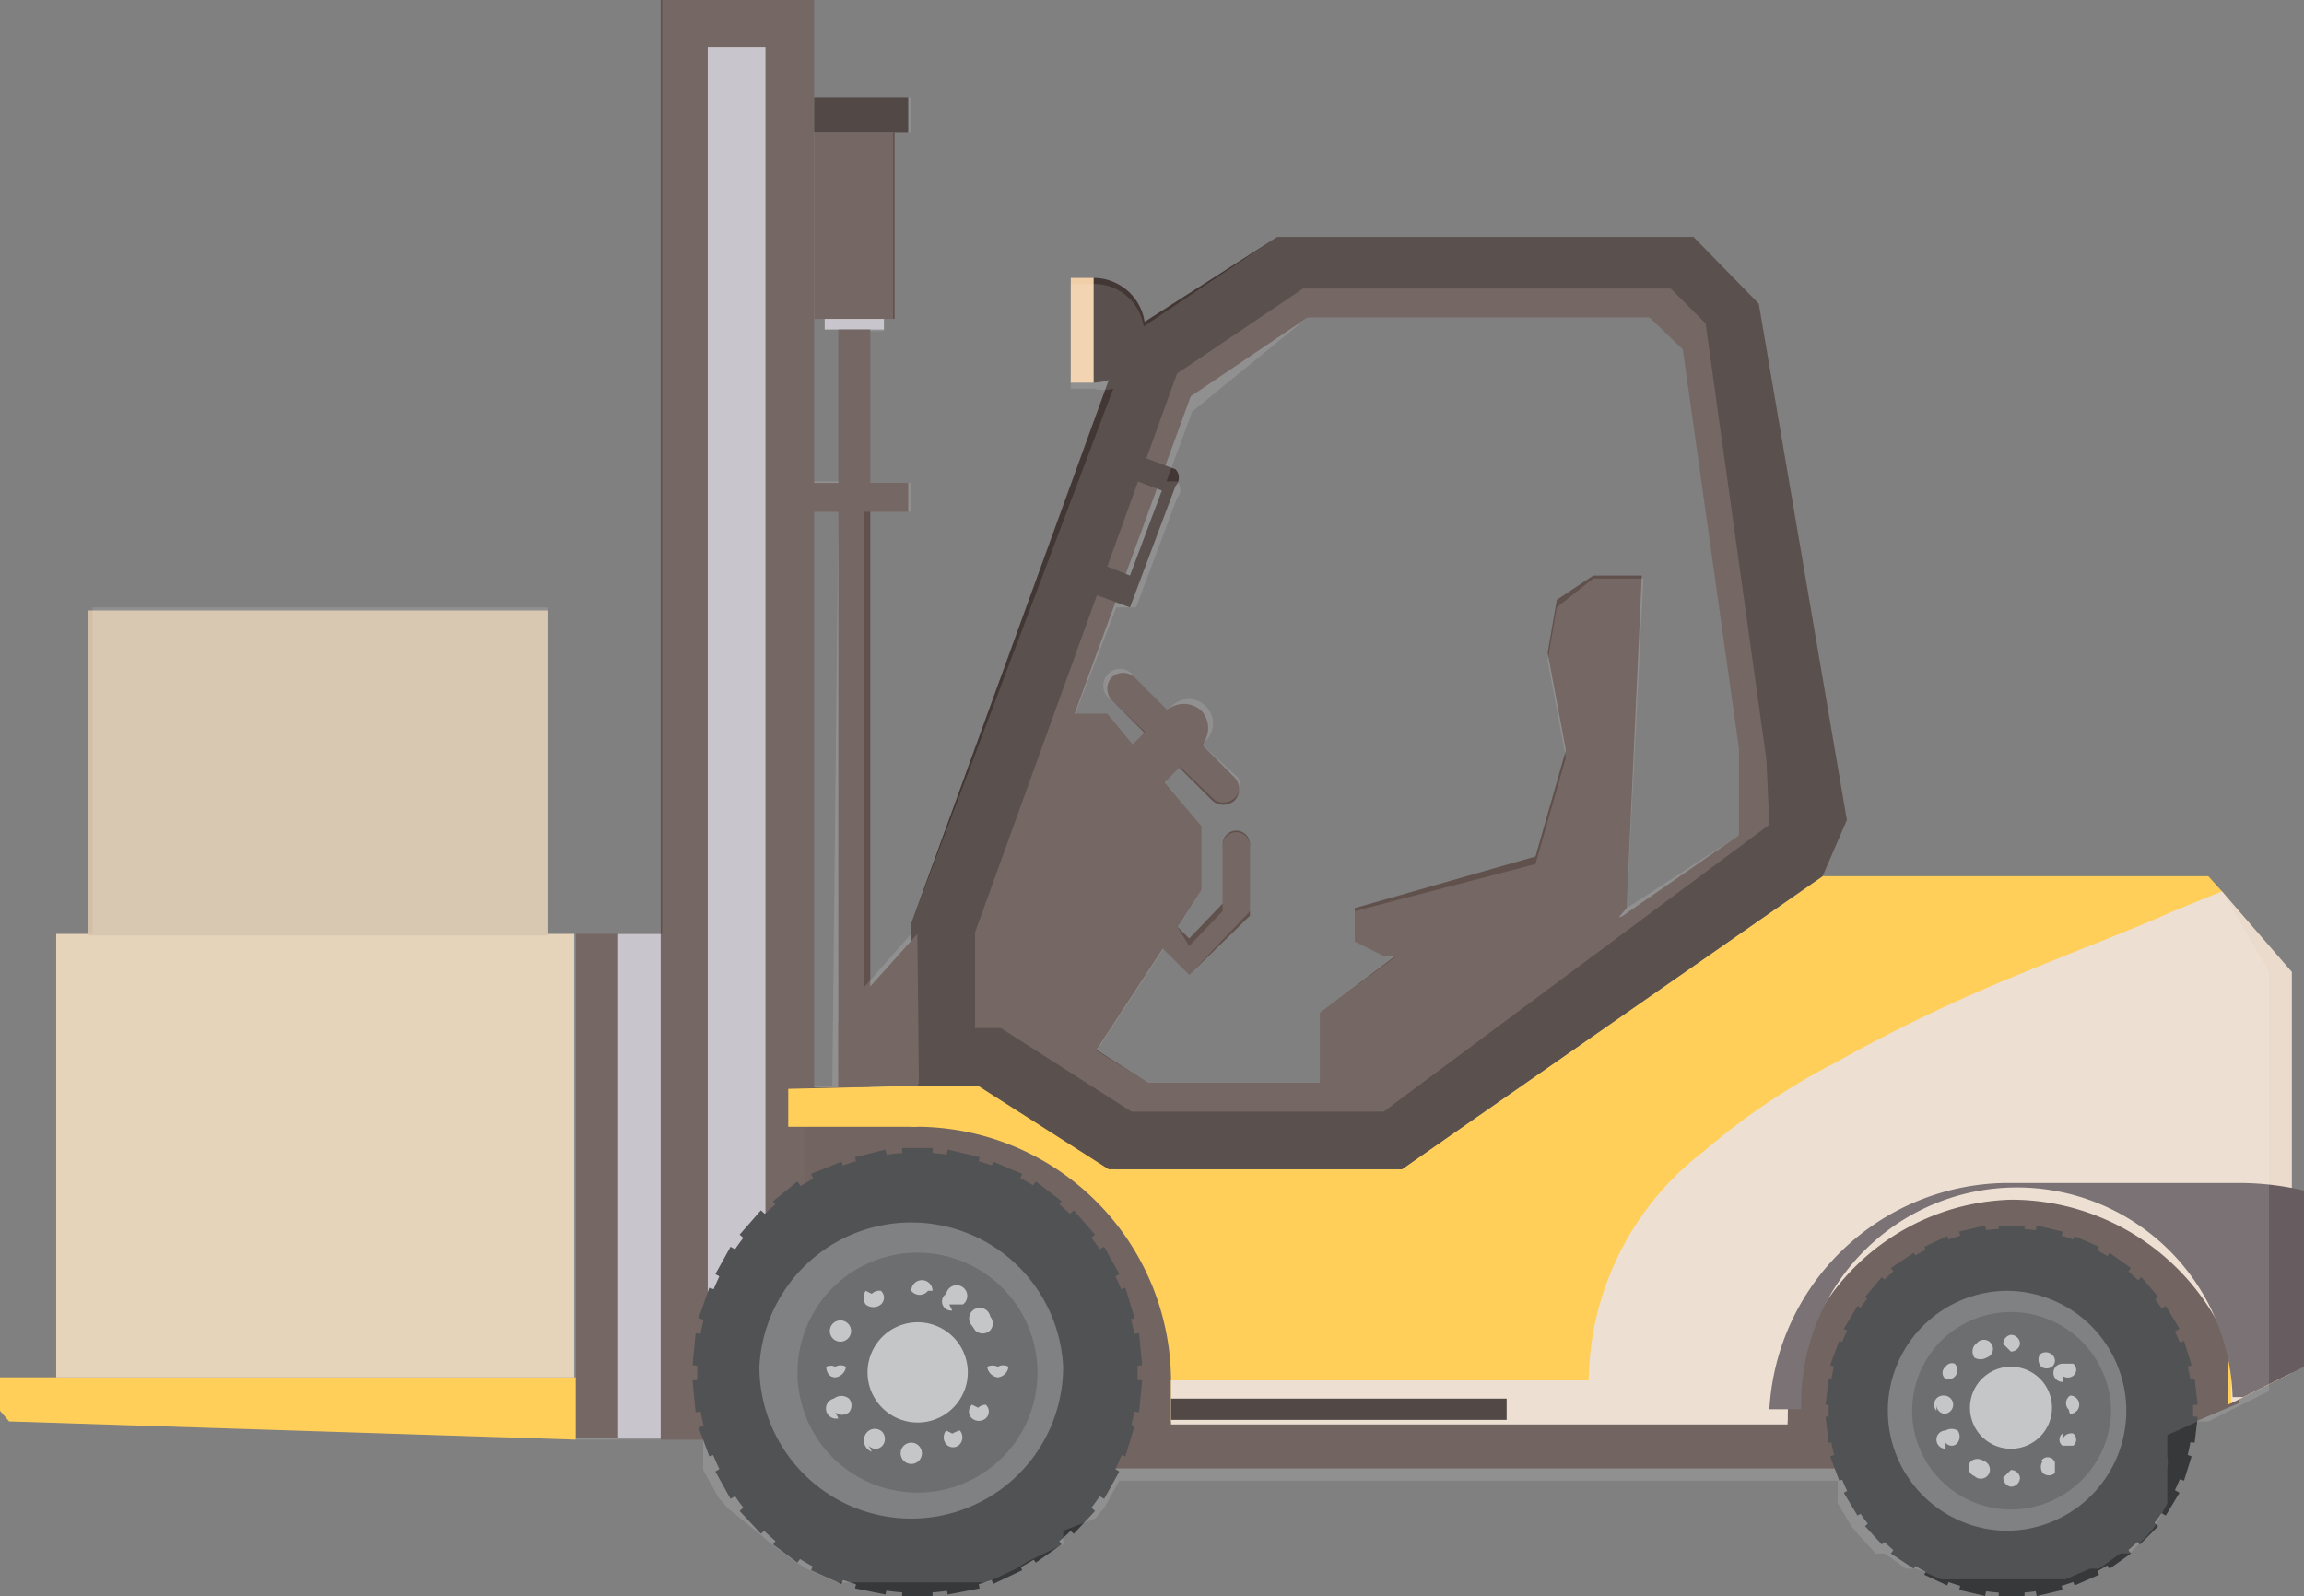 <svg xmlns="http://www.w3.org/2000/svg" viewBox="0 0 15.17 10.51"><rect x="0" y="0" width="15.17" height="10.51" fill="#808080" stroke="none"/><defs><style>.cls-1{isolation:isolate;}.cls-2{fill:#61514d;}.cls-3,.cls-5{fill:#c0bdc4;}.cls-3,.cls-8{mix-blend-mode:multiply;}.cls-4{fill:#ffc842;}.cls-6{fill:#382e2b;}.cls-7{fill:#5d4e49;}.cls-8{fill:#eadbcd;}.cls-9{fill:#675d60;}.cls-10{fill:#37383a;}.cls-11{fill:#6d6e71;}.cls-12{fill:#56595b;}.cls-13{fill:#bcbec0;}.cls-14{fill:#423734;}.cls-15{fill:#f0cea8;}.cls-16{fill:#e1ccb0;}.cls-17{fill:#d2bfa5;}.cls-18{fill:#fff;opacity:0.13;}</style></defs><title>Asset 1</title><g class="cls-1"><g id="Layer_2" data-name="Layer 2"><g id="Layer_1-2" data-name="Layer 1"><rect class="cls-2" x="4.35" width="1.01" height="9.48"/><rect class="cls-2" x="3.79" y="6.15" width="0.57" height="3.32"/><rect class="cls-3" x="4.07" y="6.15" width="0.28" height="3.32"/><polygon class="cls-4" points="3.79 9.48 0.06 9.36 0 9.29 0 9.07 3.79 9.07 3.79 9.48"/><rect class="cls-3" x="4.66" y="0.31" width="0.38" height="8.86"/><rect class="cls-2" x="5.36" y="0.87" width="0.53" height="1.23"/><rect class="cls-5" x="5.43" y="2.1" width="0.39" height="0.07"/><rect class="cls-2" x="5.52" y="2.17" width="0.21" height="7.31"/><rect class="cls-2" x="5.2" y="3.18" width="0.78" height="0.19"/><rect class="cls-6" x="5.36" y="0.64" width="0.62" height="0.23"/><path class="cls-2" d="M11.5,2.72l-.09-.59L11,1.73H8.45l-.89.6L6.24,6V7h.41l.81.51H9.22l2.59-1.8V4.9ZM11.45,5.5,9.1,7.13H7.56l-.8-.51H6.6V6L7.84,2.61h0l.77-.52h2.25l.22.21.37,2.63Z"/><polygon class="cls-7" points="5.61 9.67 13.16 9.67 13.73 9.67 14.74 9.24 14.74 7.51 6.77 7.51 5.89 7.16 5.3 7.16 5.3 8.21 5.61 9.67"/><path class="cls-4" d="M14.63,5.87l-.09-.1H12L9.43,7.56l-.2.14H7.34l-.22-.14-.64-.41H6v.27A1.68,1.68,0,0,1,7.71,9.07v.29h4.06s0,0,0-.07V9.21a1.53,1.53,0,0,1,1.47-1.36,1.57,1.57,0,0,1,1.43,1l0,.06s0,.08,0,.13h0l0,.21.3-.15.1-.05V6.4Z"/><path class="cls-8" d="M14.63,5.87,14.31,6c-.29.13-.64.26-1,.41A10.82,10.82,0,0,0,12.08,7a4.46,4.46,0,0,0-.86.58,1.93,1.93,0,0,0-.76,1.51H7.71v.29h4.06s0,0,0-.07a1.52,1.52,0,0,1,1.47-1.41,1.55,1.55,0,0,1,1.45,1s0,.08,0,.13h0l0,.21.3-.15.1-.05V6.4Z"/><path class="cls-9" d="M15.17,7.84V9l-.1.05-.3.15h0l-.07,0a1.42,1.42,0,0,0-2.84.08h-.21A1.58,1.58,0,0,1,13.2,7.79h1.55A1.86,1.86,0,0,1,15.17,7.84Z"/><path class="cls-10" d="M7.49,9A1.45,1.45,0,1,1,6,7.59,1.45,1.45,0,0,1,7.49,9Z"/><polygon class="cls-10" points="7.52 8.99 7.5 8.78 7.01 8.83 7.47 8.68 7.41 8.48 6.95 8.63 7.37 8.39 7.27 8.21 6.84 8.45 7.21 8.13 7.07 7.97 6.71 8.3 6.99 7.91 6.82 7.78 6.54 8.18 6.73 7.73 6.54 7.65 6.35 8.09 6.45 7.62 6.24 7.57 6.14 8.05 6.14 7.56 5.94 7.56 5.94 8.04 5.83 7.57 5.63 7.62 5.73 8.09 5.54 7.65 5.34 7.73 5.54 8.17 5.25 7.78 5.09 7.91 5.37 8.3 5.01 7.97 4.87 8.13 5.23 8.45 4.81 8.21 4.71 8.39 5.13 8.63 4.67 8.48 4.6 8.68 5.06 8.83 4.58 8.78 4.56 8.99 5.04 9.04 4.56 9.09 4.58 9.3 5.06 9.24 4.6 9.4 4.67 9.59 5.13 9.44 4.71 9.69 4.81 9.87 5.23 9.62 4.87 9.95 5.01 10.1 5.37 9.78 5.09 10.17 5.25 10.29 5.54 9.9 5.34 10.34 5.54 10.43 5.73 9.98 5.63 10.46 5.83 10.5 5.94 10.03 5.94 10.51 6.14 10.51 6.14 10.03 6.24 10.5 6.45 10.46 6.35 9.99 6.54 10.43 6.73 10.34 6.54 9.9 6.82 10.29 6.99 10.17 6.71 9.78 7.07 10.1 7.21 9.95 6.85 9.63 7.27 9.87 7.37 9.69 6.95 9.44 7.41 9.59 7.47 9.39 7.01 9.24 7.5 9.3 7.52 9.09 7.04 9.04 7.52 8.99"/><path class="cls-11" d="M7,9a1,1,0,0,1-1,1H6a1,1,0,0,1-1-1h0a1,1,0,0,1,1-.95H6A1,1,0,0,1,7,9Z"/><path class="cls-12" d="M6.83,9A.79.79,0,1,1,6,8.25.79.79,0,0,1,6.83,9Z"/><path class="cls-13" d="M6.11,8.5A.07.07,0,0,1,6,8.5a.07.07,0,0,1,.14,0ZM6,9.5a.07.07,0,1,0,.07.07A.07.07,0,0,0,6,9.5Zm-.3-1a.08.08,0,0,0,0,.09.08.08,0,0,0,.1,0,.06.06,0,0,0,0-.09A.07.07,0,0,0,5.74,8.52Zm.53.92a.07.07,0,0,0,0,.09.06.06,0,0,0,.09,0,.07.07,0,0,0,0-.09S6.31,9.42,6.27,9.44Zm-.75-.7a.07.07,0,0,0,0,.09.07.07,0,1,0,0-.09Zm.92.53a.06.06,0,0,0,0,.09.07.07,0,0,0,.09,0,.06.06,0,0,0,0-.09A.08.08,0,0,0,6.44,9.27ZM5.44,9s0,.07.06.07A.08.08,0,0,0,5.57,9,.07.07,0,0,0,5.5,9,.07.07,0,0,0,5.44,9ZM6.5,9a.08.08,0,0,0,.07.07A.08.08,0,0,0,6.64,9,.07.07,0,0,0,6.57,9,.08.08,0,0,0,6.5,9Zm-1,.3a.07.07,0,0,0,.09,0,.07.07,0,0,0,0-.09.08.08,0,0,0-.1,0A.06.06,0,0,0,5.52,9.34Zm.92-.54a.07.07,0,0,0,.1,0,.07.07,0,0,0,0-.09.07.07,0,1,0-.12.06Zm-.7.76a.06.06,0,0,0,.09,0,.07.07,0,0,0,0-.09.07.07,0,0,0-.1,0A.08.08,0,0,0,5.74,9.56Zm.53-.93s.08,0,.09,0a.07.07,0,1,0-.11-.07A.06.06,0,0,0,6.27,8.63Z"/><path class="cls-13" d="M6.37,9A.33.33,0,1,1,6,8.71.33.33,0,0,1,6.37,9Z"/><path class="cls-10" d="M14.44,9.29a1.2,1.2,0,1,1-1.2-1.2A1.2,1.2,0,0,1,14.44,9.29Z"/><polygon class="cls-10" points="14.47 9.25 14.45 9.08 14.05 9.12 14.43 8.99 14.38 8.83 14 8.95 14.35 8.75 14.26 8.6 13.91 8.8 14.21 8.54 14.1 8.41 13.8 8.68 14.03 8.35 13.89 8.25 13.65 8.57 13.82 8.21 13.66 8.14 13.5 8.51 13.58 8.11 13.41 8.07 13.33 8.47 13.33 8.07 13.16 8.07 13.16 8.47 13.07 8.07 12.9 8.11 12.99 8.5 12.82 8.14 12.67 8.21 12.83 8.57 12.6 8.25 12.45 8.35 12.69 8.68 12.39 8.41 12.28 8.54 12.57 8.8 12.23 8.6 12.14 8.75 12.49 8.95 12.11 8.83 12.05 8.99 12.44 9.12 12.04 9.08 12.02 9.25 12.42 9.29 12.02 9.33 12.04 9.5 12.44 9.46 12.05 9.59 12.11 9.75 12.49 9.63 12.14 9.83 12.23 9.98 12.57 9.78 12.28 10.05 12.39 10.17 12.69 9.9 12.45 10.23 12.6 10.33 12.83 10.01 12.67 10.37 12.82 10.44 12.99 10.08 12.9 10.47 13.07 10.51 13.16 10.11 13.16 10.51 13.33 10.51 13.33 10.11 13.41 10.51 13.58 10.47 13.5 10.08 13.66 10.44 13.82 10.37 13.66 10.01 13.89 10.33 14.03 10.23 13.8 9.9 14.09 10.17 14.21 10.05 13.91 9.78 14.26 9.98 14.35 9.83 14 9.63 14.38 9.75 14.43 9.59 14.05 9.46 14.45 9.5 14.47 9.33 14.07 9.29 14.47 9.25"/><path class="cls-11" d="M14,9.29a.79.79,0,0,1-.79.79h0a.79.79,0,0,1-.78-.79h0a.79.79,0,0,1,.78-.79h0a.79.79,0,0,1,.79.79Z"/><path class="cls-12" d="M13.9,9.29a.66.66,0,0,1-.66.65.65.65,0,1,1,0-1.3A.66.66,0,0,1,13.9,9.29Z"/><path class="cls-13" d="M13.3,8.85a.06.06,0,0,1-.06.05,0,0,0,0,1-.05-.05.06.06,0,0,1,.05-.06A.06.06,0,0,1,13.3,8.85Zm-.06.83a0,0,0,0,0-.05.05.06.06,0,0,0,.05.06.06.06,0,0,0,.06-.06A.06.06,0,0,0,13.24,9.68ZM13,8.86a.07.07,0,0,0,0,.08.08.08,0,0,0,.08,0,.06.06,0,1,0-.06-.1Zm.45.76a.07.07,0,0,0,0,.08.06.06,0,0,0,.08,0,0,0,0,0,0,0-.07A.05.05,0,0,0,13.44,9.62ZM12.81,9a.05.05,0,0,0,0,.08.06.06,0,0,0,.06-.1A.05.05,0,0,0,12.81,9Zm.77.44a.05.05,0,0,0,0,.08,0,0,0,0,0,.07,0,.05.05,0,0,0,0-.08A.06.06,0,0,0,13.58,9.48Zm-.83-.19a.06.06,0,0,0,.05.06.06.06,0,0,0,0-.12A.06.06,0,0,0,12.75,9.29Zm.88,0a.06.06,0,0,0,0,.06.06.06,0,1,0,0-.12A.06.06,0,0,0,13.63,9.29Zm-.82.25a.05.05,0,0,0,.08,0,.07.07,0,0,0,0-.08.08.08,0,0,0-.08,0A.05.05,0,0,0,12.81,9.54Zm.77-.44a.06.06,0,0,0,.07,0,.05.05,0,0,0,0-.08,0,0,0,0,0-.07,0A.05.05,0,0,0,13.58,9.1ZM13,9.72a.06.06,0,1,0,.06-.1.07.07,0,0,0-.08,0A.06.06,0,0,0,13,9.72ZM13.44,9a.06.06,0,0,0,.07,0,.05.05,0,0,0,0-.08.06.06,0,0,0-.08,0A.07.07,0,0,0,13.44,9Z"/><path class="cls-13" d="M13.51,9.29A.27.27,0,1,1,13.24,9,.27.27,0,0,1,13.51,9.29Z"/><polygon class="cls-2" points="6.94 4.7 7.29 4.7 7.91 5.44 7.91 5.86 7.11 7.08 6.37 6.97 6.29 6.06 6.94 4.7"/><polygon class="cls-2" points="10.99 6.01 9.38 6.15 8.69 6.67 8.69 7.32 9.16 7.32 10.99 6.01"/><path class="cls-14" d="M11.58,2h0l-.43-.44H8.41l-1,.64L6,6.08V7.15h.44l.86.55H9.23L12,5.77l.16-.37Zm.07,3.43L9.11,7.32H7.45l-.86-.55H6.42V6.14L7.75,2.46h0l.83-.56H11l.23.23L11.63,5Z"/><polygon class="cls-2" points="10.49 3.79 10.81 3.79 10.71 5.98 10.54 6.18 9.12 6.3 8.92 6.2 8.92 5.98 10.11 5.64 10.31 4.94 10.19 4.3 10.25 3.95 10.49 3.79"/><polygon class="cls-2" points="7.83 6.42 7.59 6.18 7.71 6.06 7.83 6.18 8.05 5.95 8.05 5.56 8.23 5.56 8.23 6.03 7.83 6.42"/><path class="cls-2" d="M8.23,5.56a.09.09,0,1,1-.09-.09A.09.09,0,0,1,8.23,5.56Z"/><path class="cls-2" d="M8.13,5.12a.11.11,0,0,1,0,.15h0a.11.11,0,0,1-.15,0l-.66-.66a.11.11,0,0,1,0-.15h0a.11.11,0,0,1,.15,0Z"/><path class="cls-2" d="M7.91,4.68a.17.17,0,0,1,0,.23l-.32.32a.17.17,0,0,1-.23,0h0a.17.17,0,0,1,0-.23l.32-.32a.17.17,0,0,1,.23,0Z"/><path class="cls-14" d="M7.44,4h0L7.17,3.9a.1.1,0,0,1,0-.11.1.1,0,0,1,.12-.06l.15.06.21-.56-.16-.06a.08.08,0,0,1-.05-.11A.09.09,0,0,1,7.5,3l.24.09a.08.08,0,0,1,0,.11l-.27.72a.1.1,0,0,1,0,0Z"/><path class="cls-14" d="M7.54,2.17a.35.35,0,0,1-.34.35V1.83A.34.34,0,0,1,7.54,2.17Z"/><rect class="cls-15" x="7.05" y="1.83" width="0.15" height="0.69"/><polygon class="cls-4" points="6.04 7.42 5.19 7.42 5.19 7.17 6.04 7.15 6.04 7.42"/><polygon class="cls-2" points="6.05 7.13 6.04 7.15 5.52 7.16 5.52 6.73 6.04 6.15 6.05 7.13"/><rect class="cls-6" x="7.71" y="9.21" width="2.21" height="0.14"/><rect class="cls-16" x="0.37" y="6.15" width="3.41" height="2.92"/><rect class="cls-17" x="0.58" y="4.02" width="3.03" height="2.14"/><path class="cls-18" d="M14.63,5.87l-.09-.1H12L9.51,7.51h0L12,5.77l.16-.37L11.58,2l-.43-.44H8.41l-.88.59a.33.33,0,0,0-.33-.28H7.05v.69H7.2a.28.28,0,0,0,.13,0L6,6.08v.07l-.31.35V3.37H6V3.18H5.73v-1h.09V2.1h.06V.87H6V.64H5.36V0h-1V6.15H3.61V4h-3V6.15H.37V9.07H0v.22l.06.07,3.73.12h.84l0,.11h0l0,.09,0,0,.1.18,0,0,.06.07,0,0L5,10.1l0,0,.07.06,0,0,.16.12,0,0,.08.05,0,0,.2.09v0l.09,0v0l.2,0v0h.1v0h.2v0h.1v0l.21,0v0l.09,0v0l.19-.09v0l.08-.05,0,0L7,10.17l0,0L7,10.08l0,0L7.21,10l0,0,.06-.07,0,0,.1-.18,0,0h4.73l0,.08h0a.43.43,0,0,0,0,.07l0,0,.09.15,0,0s0,0,.05.06l0,0,.11.12,0,0,.06,0,0,0,.14.1,0,0,.07,0v0l.16.07v0l.07,0v0l.17,0v0h.08v0h.17v0h.08v0l.17,0v0l.08,0v0l.16-.07v0l.06,0,0,0,.14-.1,0,0,.06,0,0,0,.12-.12,0,0,.05-.06,0,0,.08-.15,0,0,0-.07h0l0-.16h0a.24.24,0,0,0,0-.08h0l0-.14.2-.09h0l.07,0h0l.3-.15.1-.05V6.4ZM7,7.51l-.56-.36L7,7.51ZM8.61,2.09h2.25l.22.21.37,2.63V5.5L10.68,6h0L10.71,6l.11-2.19h-.33L10.25,4l-.06.35.12.64-.2.7L8.92,6V6.2l.2.1h.07l-.5.37v.46H7.56l-.34-.21.44-.67.17.17L8.23,6V5.57h0a.09.09,0,1,0-.18,0h0V6l-.22.23L7.75,6.1l.16-.24V5.44l-.24-.29.1-.1L8,5.27a.11.11,0,0,0,.15-.15L7.91,4.9a.16.16,0,1,0-.22-.22l-.22-.22a.11.11,0,1,0-.15.15l.22.21-.08.08-.17-.2H7.08L7.35,4l.06,0h.07a.1.1,0,0,0,0,0l.27-.72a.08.08,0,0,0,0-.11l-.07,0,.17-.46h0ZM6,7.15Zm-.52,0H5.36V3.37h.16ZM5.43,2.1v.07h.09v1H5.36V2.1Z"/></g></g></g></svg>